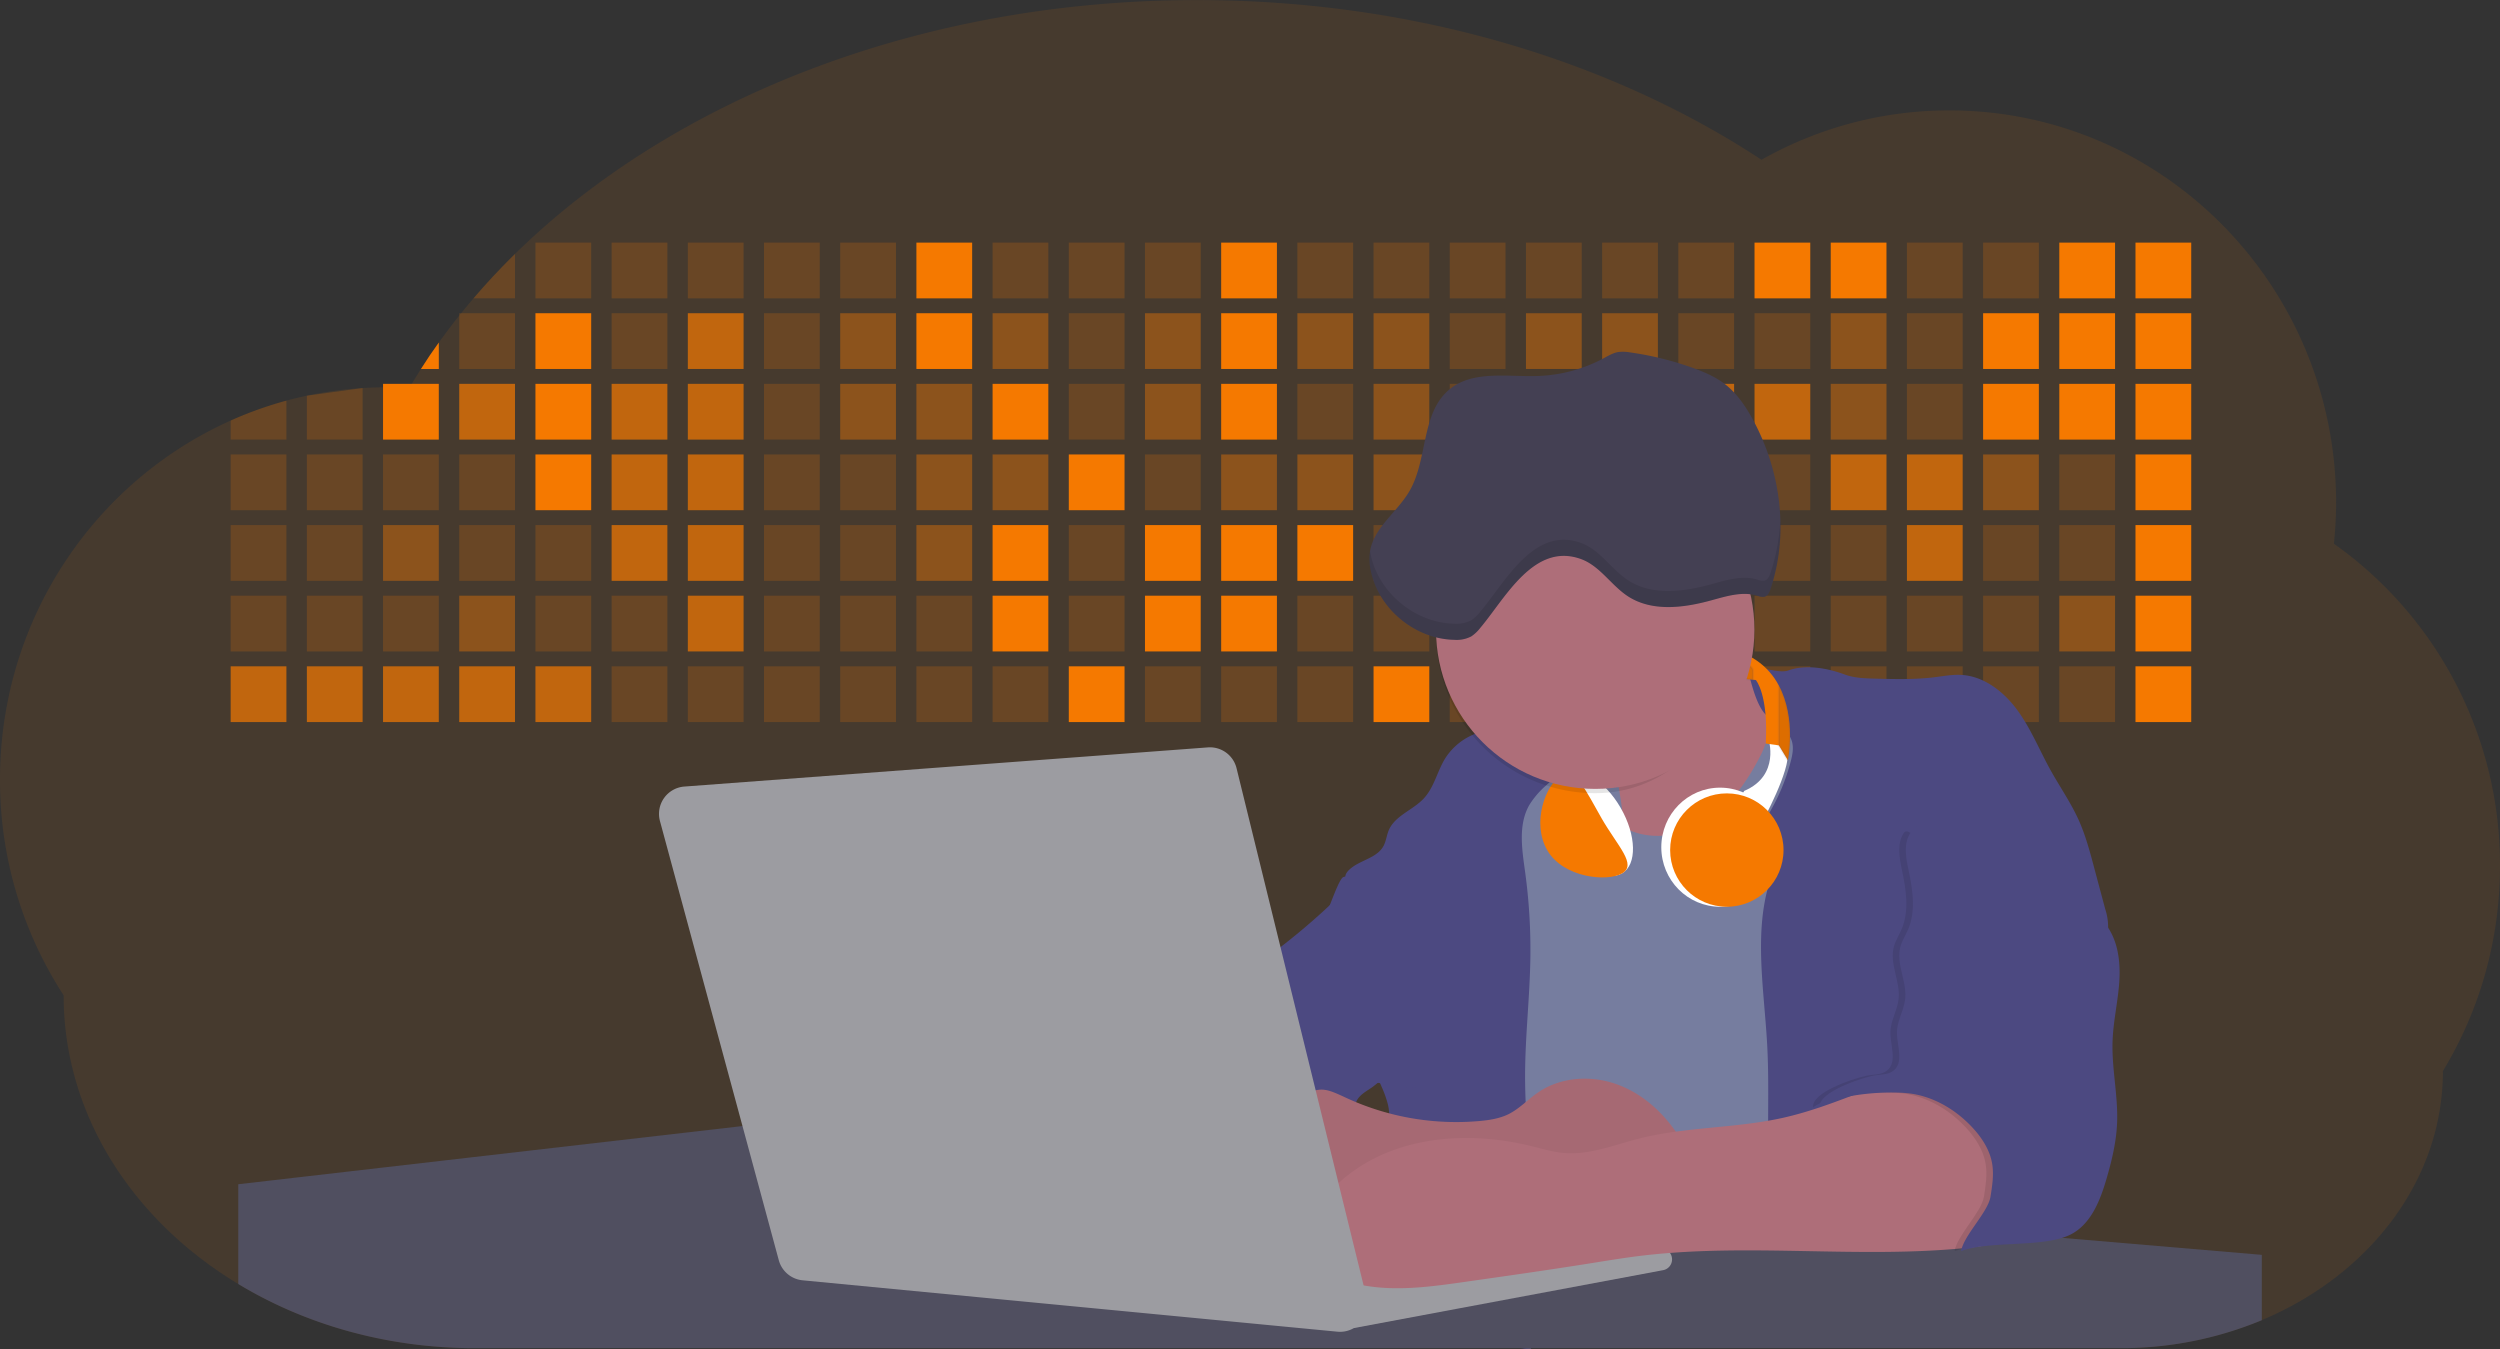 <svg id="aa7bae02-e79e-4d6b-a496-aba15f39787c" data-name="Layer 1" xmlns="http://www.w3.org/2000/svg" width="1144" height="617.32" viewBox="0 0 1144 617.32"><rect x="0" y="0" width="1144" height="617.32" fill="#333333" stroke="none"/><title>developer activity</title><path d="M1172,537.57a181.92,181.92,0,0,1-6.85,49.6,180.06,180.06,0,0,1-19.27,44.28c0,50.1-33.82,93.4-82.91,114a167.3,167.3,0,0,1-64.73,12.8H245.17c-40.25,0-77.55-10.86-108.14-29.36A185.76,185.76,0,0,1,112.2,711c-34-29.22-55.08-69.6-55.08-114.2A180.5,180.5,0,0,1,28,498.08c0-73.36,43.39-136.44,105.55-164.29a174.52,174.52,0,0,1,25.51-9.12q4.63-1.26,9.36-2.26a175.39,175.39,0,0,1,25.51-3.5q4.65-.29,9.35-.33H205c3.46,0,6.89.12,10.3.32l1.12-1.9q2.06-3.44,4.22-6.81,3.9-6.14,8.18-12.1,4.48-6.29,9.35-12.38l.83-1q2.76-3.44,5.64-6.8,9-10.49,19-20.35c72.11-70.68,185.08-116.18,312.08-116.18,98.82,0,189.15,27.55,258.34,73.07A174.18,174.18,0,0,1,920,191.86c97.74,0,177,80.37,177,179.51a184.9,184.9,0,0,1-1,18.78A180,180,0,0,1,1172,537.57Z" transform="translate(-28 -141.34)" fill="#f57900" opacity="0.1"/><path d="M263.66,257.52v20.35h-19Q253.59,267.39,263.66,257.52Z" transform="translate(-28 -141.34)" fill="#f57900" opacity="0.2"/><rect x="245.02" y="111.02" width="25.51" height="25.51" fill="#f57900" opacity="0.2"/><rect x="279.88" y="111.02" width="25.51" height="25.51" fill="#f57900" opacity="0.2"/><rect x="314.75" y="111.02" width="25.51" height="25.51" fill="#f57900" opacity="0.2"/><rect x="349.61" y="111.02" width="25.51" height="25.51" fill="#f57900" opacity="0.2"/><rect x="384.48" y="111.02" width="25.51" height="25.51" fill="#f57900" opacity="0.2"/><rect x="419.35" y="111.02" width="25.51" height="25.51" fill="#f57900"/><rect x="454.21" y="111.02" width="25.51" height="25.51" fill="#f57900" opacity="0.2"/><rect x="489.08" y="111.02" width="25.51" height="25.51" fill="#f57900" opacity="0.2"/><rect x="523.94" y="111.02" width="25.51" height="25.51" fill="#f57900" opacity="0.2"/><rect x="558.81" y="111.02" width="25.51" height="25.51" fill="#f57900"/><rect x="593.68" y="111.02" width="25.51" height="25.51" fill="#f57900" opacity="0.2"/><rect x="628.54" y="111.02" width="25.51" height="25.51" fill="#f57900" opacity="0.2"/><rect x="663.41" y="111.02" width="25.51" height="25.51" fill="#f57900" opacity="0.2"/><rect x="698.28" y="111.02" width="25.51" height="25.51" fill="#f57900" opacity="0.2"/><rect x="733.14" y="111.02" width="25.51" height="25.51" fill="#f57900" opacity="0.2"/><rect x="768.01" y="111.02" width="25.51" height="25.51" fill="#f57900" opacity="0.2"/><rect x="802.87" y="111.02" width="25.51" height="25.51" fill="#f57900"/><rect x="837.74" y="111.02" width="25.51" height="25.51" fill="#f57900"/><rect x="872.61" y="111.02" width="25.51" height="25.51" fill="#f57900" opacity="0.2"/><rect x="907.47" y="111.02" width="25.51" height="25.51" fill="#f57900" opacity="0.2"/><rect x="942.34" y="111.02" width="25.51" height="25.51" fill="#f57900"/><rect x="977.2" y="111.02" width="25.51" height="25.51" fill="#f57900"/><path d="M228.8,298.08v12.1h-8.18Q224.52,304,228.8,298.08Z" transform="translate(-28 -141.34)" fill="#f57900"/><rect x="210.15" y="143.33" width="25.51" height="25.51" fill="#f57900" opacity="0.2"/><rect x="245.02" y="143.33" width="25.51" height="25.51" fill="#f57900"/><rect x="279.88" y="143.33" width="25.51" height="25.51" fill="#f57900" opacity="0.2"/><rect x="314.75" y="143.33" width="25.51" height="25.51" fill="#f57900" opacity="0.7"/><rect x="349.61" y="143.33" width="25.51" height="25.51" fill="#f57900" opacity="0.2"/><rect x="384.48" y="143.33" width="25.51" height="25.51" fill="#f57900" opacity="0.4"/><rect x="419.35" y="143.33" width="25.51" height="25.51" fill="#f57900"/><rect x="454.21" y="143.33" width="25.51" height="25.51" fill="#f57900" opacity="0.4"/><rect x="489.08" y="143.33" width="25.51" height="25.51" fill="#f57900" opacity="0.2"/><rect x="523.94" y="143.33" width="25.51" height="25.51" fill="#f57900" opacity="0.4"/><rect x="558.81" y="143.33" width="25.51" height="25.51" fill="#f57900"/><rect x="593.68" y="143.33" width="25.51" height="25.51" fill="#f57900" opacity="0.4"/><rect x="628.54" y="143.33" width="25.51" height="25.51" fill="#f57900" opacity="0.4"/><rect x="663.41" y="143.33" width="25.51" height="25.51" fill="#f57900" opacity="0.2"/><rect x="698.28" y="143.33" width="25.51" height="25.51" fill="#f57900" opacity="0.4"/><rect x="733.14" y="143.33" width="25.51" height="25.51" fill="#f57900" opacity="0.4"/><rect x="768.01" y="143.33" width="25.51" height="25.51" fill="#f57900" opacity="0.2"/><rect x="802.87" y="143.33" width="25.51" height="25.51" fill="#f57900" opacity="0.2"/><rect x="837.74" y="143.33" width="25.51" height="25.51" fill="#f57900" opacity="0.4"/><rect x="872.61" y="143.33" width="25.51" height="25.51" fill="#f57900" opacity="0.2"/><rect x="907.47" y="143.33" width="25.51" height="25.51" fill="#f57900"/><rect x="942.34" y="143.33" width="25.51" height="25.51" fill="#f57900"/><rect x="977.2" y="143.33" width="25.51" height="25.51" fill="#f57900"/><path d="M159.06,324.67V342.5H133.55v-8.71A174.52,174.52,0,0,1,159.06,324.67Z" transform="translate(-28 -141.34)" fill="#f57900" opacity="0.2"/><polygon points="165.93 177.57 165.93 201.16 140.42 201.16 140.42 181.07 165.93 177.57" fill="#f57900" opacity="0.2"/><rect x="175.28" y="175.65" width="25.51" height="25.51" fill="#f57900"/><rect x="210.15" y="175.65" width="25.51" height="25.51" fill="#f57900" opacity="0.7"/><rect x="245.02" y="175.65" width="25.51" height="25.51" fill="#f57900"/><rect x="279.88" y="175.65" width="25.51" height="25.51" fill="#f57900" opacity="0.7"/><rect x="314.75" y="175.65" width="25.51" height="25.51" fill="#f57900" opacity="0.7"/><rect x="349.61" y="175.65" width="25.51" height="25.51" fill="#f57900" opacity="0.2"/><rect x="384.48" y="175.65" width="25.51" height="25.51" fill="#f57900" opacity="0.4"/><rect x="419.35" y="175.65" width="25.51" height="25.51" fill="#f57900" opacity="0.4"/><rect x="454.21" y="175.65" width="25.51" height="25.51" fill="#f57900"/><rect x="489.08" y="175.65" width="25.51" height="25.51" fill="#f57900" opacity="0.2"/><rect x="523.94" y="175.65" width="25.51" height="25.51" fill="#f57900" opacity="0.4"/><rect x="558.81" y="175.65" width="25.51" height="25.51" fill="#f57900"/><rect x="593.68" y="175.65" width="25.51" height="25.51" fill="#f57900" opacity="0.2"/><rect x="628.54" y="175.65" width="25.51" height="25.51" fill="#f57900" opacity="0.4"/><rect x="663.41" y="175.65" width="25.51" height="25.51" fill="#f57900" opacity="0.2"/><rect x="698.28" y="175.65" width="25.51" height="25.51" fill="#f57900"/><rect x="733.14" y="175.65" width="25.51" height="25.51" fill="#f57900" opacity="0.2"/><rect x="768.01" y="175.65" width="25.51" height="25.51" fill="#f57900" opacity="0.7"/><rect x="802.87" y="175.65" width="25.51" height="25.51" fill="#f57900" opacity="0.7"/><rect x="837.74" y="175.65" width="25.51" height="25.51" fill="#f57900" opacity="0.4"/><rect x="872.61" y="175.65" width="25.51" height="25.51" fill="#f57900" opacity="0.2"/><rect x="907.47" y="175.65" width="25.51" height="25.51" fill="#f57900"/><rect x="942.34" y="175.65" width="25.51" height="25.51" fill="#f57900"/><rect x="977.2" y="175.65" width="25.51" height="25.51" fill="#f57900"/><rect x="105.55" y="207.96" width="25.51" height="25.51" fill="#f57900" opacity="0.2"/><rect x="140.42" y="207.96" width="25.51" height="25.51" fill="#f57900" opacity="0.2"/><rect x="175.28" y="207.96" width="25.51" height="25.51" fill="#f57900" opacity="0.2"/><rect x="210.15" y="207.96" width="25.51" height="25.51" fill="#f57900" opacity="0.2"/><rect x="245.02" y="207.96" width="25.51" height="25.51" fill="#f57900"/><rect x="279.88" y="207.96" width="25.51" height="25.51" fill="#f57900" opacity="0.7"/><rect x="314.75" y="207.96" width="25.51" height="25.51" fill="#f57900" opacity="0.7"/><rect x="349.61" y="207.96" width="25.51" height="25.51" fill="#f57900" opacity="0.2"/><rect x="384.48" y="207.96" width="25.51" height="25.51" fill="#f57900" opacity="0.2"/><rect x="419.35" y="207.96" width="25.51" height="25.51" fill="#f57900" opacity="0.4"/><rect x="454.21" y="207.96" width="25.51" height="25.51" fill="#f57900" opacity="0.4"/><rect x="489.08" y="207.96" width="25.51" height="25.51" fill="#f57900"/><rect x="523.94" y="207.96" width="25.51" height="25.51" fill="#f57900" opacity="0.2"/><rect x="558.81" y="207.96" width="25.51" height="25.51" fill="#f57900" opacity="0.4"/><rect x="593.68" y="207.96" width="25.51" height="25.51" fill="#f57900" opacity="0.4"/><rect x="628.54" y="207.96" width="25.51" height="25.51" fill="#f57900" opacity="0.4"/><rect x="663.41" y="207.96" width="25.51" height="25.51" fill="#f57900" opacity="0.4"/><rect x="698.28" y="207.96" width="25.51" height="25.51" fill="#f57900" opacity="0.2"/><rect x="733.14" y="207.96" width="25.51" height="25.51" fill="#f57900" opacity="0.2"/><rect x="768.01" y="207.96" width="25.51" height="25.51" fill="#f57900" opacity="0.2"/><rect x="802.87" y="207.96" width="25.51" height="25.51" fill="#f57900" opacity="0.2"/><rect x="837.74" y="207.96" width="25.51" height="25.51" fill="#f57900" opacity="0.7"/><rect x="872.61" y="207.96" width="25.51" height="25.51" fill="#f57900" opacity="0.7"/><rect x="907.47" y="207.96" width="25.51" height="25.51" fill="#f57900" opacity="0.4"/><rect x="942.34" y="207.96" width="25.51" height="25.51" fill="#f57900" opacity="0.2"/><rect x="977.2" y="207.96" width="25.51" height="25.51" fill="#f57900"/><rect x="105.55" y="240.28" width="25.51" height="25.51" fill="#f57900" opacity="0.2"/><rect x="140.42" y="240.28" width="25.51" height="25.51" fill="#f57900" opacity="0.2"/><rect x="175.28" y="240.28" width="25.51" height="25.51" fill="#f57900" opacity="0.4"/><rect x="210.15" y="240.28" width="25.51" height="25.51" fill="#f57900" opacity="0.2"/><rect x="245.02" y="240.28" width="25.51" height="25.51" fill="#f57900" opacity="0.2"/><rect x="279.88" y="240.28" width="25.51" height="25.51" fill="#f57900" opacity="0.7"/><rect x="314.75" y="240.28" width="25.51" height="25.51" fill="#f57900" opacity="0.7"/><rect x="349.61" y="240.28" width="25.51" height="25.51" fill="#f57900" opacity="0.2"/><rect x="384.48" y="240.28" width="25.51" height="25.51" fill="#f57900" opacity="0.2"/><rect x="419.35" y="240.28" width="25.51" height="25.51" fill="#f57900" opacity="0.4"/><rect x="454.21" y="240.28" width="25.51" height="25.51" fill="#f57900"/><rect x="489.08" y="240.28" width="25.51" height="25.51" fill="#f57900" opacity="0.2"/><rect x="523.94" y="240.28" width="25.51" height="25.51" fill="#f57900"/><rect x="558.81" y="240.28" width="25.51" height="25.51" fill="#f57900"/><rect x="593.68" y="240.28" width="25.51" height="25.51" fill="#f57900"/><rect x="628.54" y="240.28" width="25.51" height="25.51" fill="#f57900" opacity="0.2"/><rect x="663.41" y="240.28" width="25.51" height="25.51" fill="#f57900"/><rect x="698.28" y="240.28" width="25.51" height="25.51" fill="#f57900" opacity="0.2"/><rect x="733.14" y="240.28" width="25.51" height="25.51" fill="#f57900" opacity="0.2"/><rect x="768.01" y="240.28" width="25.51" height="25.51" fill="#f57900" opacity="0.2"/><rect x="802.87" y="240.28" width="25.51" height="25.51" fill="#f57900" opacity="0.2"/><rect x="837.74" y="240.28" width="25.51" height="25.51" fill="#f57900" opacity="0.2"/><rect x="872.61" y="240.28" width="25.51" height="25.51" fill="#f57900" opacity="0.7"/><rect x="907.47" y="240.28" width="25.51" height="25.51" fill="#f57900" opacity="0.2"/><rect x="942.34" y="240.28" width="25.51" height="25.51" fill="#f57900" opacity="0.2"/><rect x="977.2" y="240.28" width="25.51" height="25.51" fill="#f57900"/><rect x="105.55" y="272.59" width="25.51" height="25.51" fill="#f57900" opacity="0.2"/><rect x="140.42" y="272.59" width="25.51" height="25.51" fill="#f57900" opacity="0.2"/><rect x="175.28" y="272.59" width="25.51" height="25.51" fill="#f57900" opacity="0.2"/><rect x="210.15" y="272.59" width="25.51" height="25.51" fill="#f57900" opacity="0.4"/><rect x="245.02" y="272.59" width="25.51" height="25.51" fill="#f57900" opacity="0.2"/><rect x="279.88" y="272.59" width="25.51" height="25.51" fill="#f57900" opacity="0.2"/><rect x="314.75" y="272.59" width="25.51" height="25.51" fill="#f57900" opacity="0.7"/><rect x="349.61" y="272.59" width="25.51" height="25.51" fill="#f57900" opacity="0.2"/><rect x="384.48" y="272.59" width="25.51" height="25.51" fill="#f57900" opacity="0.2"/><rect x="419.35" y="272.59" width="25.51" height="25.51" fill="#f57900" opacity="0.2"/><rect x="454.21" y="272.59" width="25.51" height="25.51" fill="#f57900"/><rect x="489.08" y="272.59" width="25.51" height="25.51" fill="#f57900" opacity="0.2"/><rect x="523.94" y="272.59" width="25.51" height="25.51" fill="#f57900"/><rect x="558.81" y="272.59" width="25.51" height="25.51" fill="#f57900"/><rect x="593.68" y="272.59" width="25.51" height="25.51" fill="#f57900" opacity="0.2"/><rect x="628.54" y="272.59" width="25.51" height="25.51" fill="#f57900" opacity="0.2"/><rect x="663.41" y="272.59" width="25.51" height="25.51" fill="#f57900" opacity="0.2"/><rect x="698.28" y="272.59" width="25.51" height="25.51" fill="#f57900" opacity="0.2"/><rect x="733.14" y="272.59" width="25.51" height="25.51" fill="#f57900" opacity="0.2"/><rect x="768.01" y="272.59" width="25.51" height="25.51" fill="#f57900" opacity="0.2"/><rect x="802.87" y="272.59" width="25.51" height="25.51" fill="#f57900" opacity="0.2"/><rect x="837.74" y="272.59" width="25.51" height="25.51" fill="#f57900" opacity="0.2"/><rect x="872.61" y="272.59" width="25.51" height="25.51" fill="#f57900" opacity="0.2"/><rect x="907.47" y="272.59" width="25.51" height="25.51" fill="#f57900" opacity="0.2"/><rect x="942.34" y="272.59" width="25.51" height="25.51" fill="#f57900" opacity="0.4"/><rect x="977.2" y="272.59" width="25.51" height="25.51" fill="#f57900"/><rect x="105.55" y="304.91" width="25.51" height="25.51" fill="#f57900" opacity="0.7"/><rect x="140.42" y="304.91" width="25.51" height="25.51" fill="#f57900" opacity="0.7"/><rect x="175.28" y="304.91" width="25.51" height="25.51" fill="#f57900" opacity="0.7"/><rect x="210.15" y="304.91" width="25.51" height="25.51" fill="#f57900" opacity="0.7"/><rect x="245.02" y="304.91" width="25.51" height="25.51" fill="#f57900" opacity="0.7"/><rect x="279.88" y="304.91" width="25.51" height="25.51" fill="#f57900" opacity="0.2"/><rect x="314.75" y="304.91" width="25.51" height="25.51" fill="#f57900" opacity="0.2"/><rect x="349.61" y="304.91" width="25.51" height="25.51" fill="#f57900" opacity="0.2"/><rect x="384.48" y="304.91" width="25.51" height="25.51" fill="#f57900" opacity="0.2"/><rect x="419.35" y="304.91" width="25.51" height="25.51" fill="#f57900" opacity="0.2"/><rect x="454.21" y="304.91" width="25.51" height="25.51" fill="#f57900" opacity="0.2"/><rect x="489.08" y="304.91" width="25.51" height="25.51" fill="#f57900"/><rect x="523.94" y="304.91" width="25.51" height="25.51" fill="#f57900" opacity="0.2"/><rect x="558.81" y="304.91" width="25.51" height="25.51" fill="#f57900" opacity="0.2"/><rect x="593.68" y="304.91" width="25.51" height="25.51" fill="#f57900" opacity="0.2"/><rect x="628.54" y="304.91" width="25.51" height="25.51" fill="#f57900"/><rect x="663.41" y="304.91" width="25.51" height="25.51" fill="#f57900" opacity="0.2"/><rect x="698.28" y="304.91" width="25.51" height="25.51" fill="#f57900" opacity="0.2"/><rect x="733.14" y="304.91" width="25.51" height="25.51" fill="#f57900" opacity="0.2"/><rect x="768.01" y="304.91" width="25.51" height="25.51" fill="#f57900" opacity="0.2"/><rect x="802.87" y="304.91" width="25.51" height="25.51" fill="#f57900" opacity="0.2"/><rect x="837.74" y="304.91" width="25.51" height="25.51" fill="#f57900" opacity="0.2"/><rect x="872.61" y="304.91" width="25.51" height="25.51" fill="#f57900" opacity="0.2"/><rect x="907.47" y="304.91" width="25.51" height="25.51" fill="#f57900" opacity="0.2"/><rect x="942.34" y="304.91" width="25.51" height="25.51" fill="#f57900" opacity="0.2"/><rect x="977.2" y="304.91" width="25.51" height="25.51" fill="#f57900"/><circle cx="734.52" cy="363.89" r="34.87" fill="#767d9f"/><path d="M760.71,460.87q5.22,22.78,8.86,45.9c.73,4.58,1.38,9.41-.28,13.74-1.39,3.61-4.22,6.43-6.44,9.59s-3.9,7.21-2.55,10.83,5.29,5.6,9.05,6.62c10.76,2.9,22.23.79,32.94-2.35a53.29,53.29,0,0,0,13.81-5.72c4.54-2.88,8.26-6.88,11.68-11,15.61-18.93,25.83-41.65,35.45-64.23a39.12,39.12,0,0,1-33.11-13.34c-3.94-4.63-6.83-11.08-4.61-16.74-6.51,3.57-14.24,3.81-21.25,6.25a75.49,75.49,0,0,0-12.5,6.15q-7.18,4.15-14.28,8.46C772.07,458.29,767,461.19,760.71,460.87Z" transform="translate(-28 -141.34)" fill="#ae6e79"/><path d="M833.64,487.05c-6.11,11.89-14.06,23.32-25.41,30.4s-26.63,9-38,2c-5.6-3.42-9.84-8.62-14.73-13s-11-8.13-17.57-7.56c-7.24.63-12.91,6.28-17.76,11.69-7.36,8.22-14.47,16.79-19.68,26.52-10,18.7-12.37,40.56-11.93,61.76s3.51,42.29,3.58,63.49c.1,26.08-4.32,51.95-8.79,77.64,41.1-5.06,82.25,6,123.44,10.19,26.36,2.71,52.92,2.65,79.42,2.58,4.66,0,9.62-.12,13.5-2.7a18.2,18.2,0,0,0,5.59-6.64c3.66-6.75,5.13-14.45,6.15-22.06,2.59-19.22,2.67-38.68,2.74-58.08.18-47,.35-94.17-5.62-140.8-1.47-11.47-3.35-23-7.75-33.73s-11.58-20.6-21.62-26.35c-6.45-3.7-21.4-10.14-29-6.41C841.67,460.15,837.73,479.09,833.64,487.05Z" transform="translate(-28 -141.34)" fill="#767d9f"/><path d="M836.68,619.77c-1.55-29-7.86-59.95,5.57-85.69,3.3-6.32-8.54-14.21-4.88-20.33a92.08,92.08,0,0,0,10.06-23.93c.76-2.89,1.37-5.95.65-8.85-1.33-5.29-6.56-8.44-11-11.66-4.9-3.56-7.42-14.41-9-20.28s12.57,1.2,18.26-.89c7.9-2.89,17.94-1.07,25.82,1.86,4.4,1.62,9.18,1.76,13.87,1.88,9.11.24,18.25.47,27.29-.65,4.06-.51,8.13-1.28,12.21-1.05,10.41.59,19.46,7.71,25.62,16.13s10.08,18.23,15.13,27.35c4.21,7.6,9.23,14.78,12.82,22.69,3.18,7,5.19,14.52,7.18,22l5.13,19.19a25.58,25.58,0,0,1,1.26,8.51c-.26,3.07-1.62,5.93-3,8.66A164.12,164.12,0,0,1,971,603.2c-10.79,13.23-23.89,25.16-30.3,41-2.5,6.17-3.89,12.73-5.16,19.27a707.94,707.94,0,0,0-10.9,79.15,174.2,174.2,0,0,0-36.52-12.21,177.61,177.61,0,0,0-19-3c-5.59-.58-12.8.52-18.12-1-8.9-2.53-9.88-17.58-11.23-25.46-2.16-12.55-2.59-25.32-2.67-38C837,648.53,837.45,634.14,836.68,619.77Z" transform="translate(-28 -141.34)" fill="#4c4981"/><path d="M641.23,565.54c4.21,24,8.85,48.07,18,70.62-.23.22-.46.42-.69.62-.81.69-1.65,1.34-2.53,2-2.05,1.44-4.3,2.66-6,4.54a8,8,0,0,0-1.5,2.45,5.48,5.48,0,0,0,0,4.47c-4.77,2.11-10.31,1.46-15.66,1.26-4.61-.17-9.08,0-12.78,2.53-5.14,3.54-6.69,10.34-7.52,16.52q-.46,3.38-.79,6.77-.32,3.15-.52,6.32a188.61,188.61,0,0,0-.19,21q.08,1.92.21,3.84c-16.34-.39-31.23-8.91-45.32-17.19-3.22-1.89-6.54-3.88-8.63-7A15.8,15.8,0,0,1,555,674c0-.51.09-1,.16-1.52a41.58,41.58,0,0,1,2.29-8.68,107.2,107.2,0,0,1,19.19-32.65c3.58-4.18,7.61-8.27,9.28-13.52.73-2.29,1-4.72,1.74-7,3.32-9.88,15.3-14.55,19.4-24.14,1-2.29,1.46-4.8,2.7-7a17.63,17.63,0,0,1,4.25-4.75c.73-.61,1.49-1.2,2.24-1.79q10.54-8.26,20.31-17.45,1.82-1.71,3.6-3.46A59.48,59.48,0,0,0,641.23,565.54Z" transform="translate(-28 -141.34)" fill="#4c4981"/><path d="M742,494.56c-1.44,1.52-3,2.95-4.53,4.37l-.41.37-1.62,1.5a39,39,0,0,0-7.55,8.79l-.17.28c-5.1,9.13-3.21,20.37-1.79,30.74a261.55,261.55,0,0,1,2.37,39c-.26,18-2.38,35.88-2.42,53.86,0,4.08.09,8.15.27,12.23.29,6.63.79,13.25,1.39,19.87.65,7.26,1.43,14.51,2.16,21.76.58,5.61,1.13,11.21,1.59,16.81.23,2.9.45,5.79.63,8.69.21,3.4.38,6.81.48,10.21h0c.07,2.16.11,4.31.11,6.47,0,1.23,0,2.45,0,3.67q0,3.51-.19,7-.2,4.49-.61,9c-.31,3.27-.86,6.84-3.16,9.14-.14.14-.29.27-.44.4l-3.24-.4a332.72,332.72,0,0,0-67.3-1.2c.49-3.38.94-6.75,1.38-10.14.2-1.6.4-3.21.59-4.82q.33-2.76.63-5.52c.23-2,.44-4,.64-6q.78-7.73,1.37-15.47.87-11.29,1.32-22.62.22-5.41.34-10.83.17-6.72.16-13.45,0-6.54-.11-13.1c0-1.44-.06-2.88-.18-4.31a27.35,27.35,0,0,0-.53-3.83,49.87,49.87,0,0,0-3-8.48c-.22-.52-.43-1-.64-1.55-.12-.27-.23-.55-.34-.82,5.76-5.13,9.86-12,13.8-18.76,6.39-10.89,12.93-22.26,14-34.84s-5.18-26.71-17.2-30.55c-3.27-1-6.73-1.28-10.1-1.87-3.18-.56-9.81-1.83-13.49-4.11q-3,3.08-6,6.05a22.15,22.15,0,0,1,2.17-8.71l1.42.07a2.71,2.71,0,0,1-.16-1c0-1.07.74-2.28,2.32-3.62,4.71-4,12.12-4.89,15.09-10.3,1.24-2.25,1.45-4.93,2.45-7.29,2.87-6.73,11.11-9.21,16.07-14.59s6.2-13,10.21-19a28.62,28.62,0,0,1,12-10c.4-.19.81-.38,1.22-.55,8.3-3.55,18.16-4.36,26.76-4.34,3.34,0,12,.1,16.24,1.79a5.32,5.32,0,0,1,1.85,1.13C752.37,480.61,745.34,491,742,494.56Z" transform="translate(-28 -141.34)" fill="#4c4981"/><path d="M642.72,542.69a60.88,60.88,0,0,1,46.74,4.87c7.2,4,13.66,9.58,17.62,16.78,5.95,10.8,5.69,23.82,5.27,36.15-.21,6.17-.48,12.56-3.2,18.1C706,625,700.06,629.4,694,633a42.24,42.24,0,0,1-12.32,5.33c-6.72,1.46-13.7.22-20.47-1-7.36-1.36-15.26-3-20.37-8.48-3-3.18-4.64-7.31-6.26-11.35q-3.49-8.75-7-17.48c-4.05-10.11-5.42-18.52-.07-28.37,2.43-4.49,5.4-8.69,7.8-13.21C636.51,556.14,640.81,543.28,642.72,542.69Z" transform="translate(-28 -141.34)" fill="#4c4981"/><path d="M1063,715.56v29.9a167.3,167.3,0,0,1-64.73,12.8H728.58c-.14.14-.29.27-.44.4l-3.24-.4H245.17c-40.25,0-77.55-10.86-108.14-29.36V683.25l230.72-26.63.18,0L502.29,668l34.77,3,18.06,1.53,37.38,3.17,19.23,1.63,28,2.38,3.94.33,20.18,1.71L691.23,684l38.5,3.26,64.18,5.45,45.15,3.83,74.14,6.29,14.1,1.19,1.52.13,1.32.11,18.62,1.58,20.44,1.74,2.37.2Z" transform="translate(-28 -141.34)" fill="#504f60"/><polygon points="764 573.12 474.86 523.77 463.65 580.46 596.19 596.33 637 601.44 749.26 579.33 764 573.12" fill="#9c9ca1"/><path d="M642.33,739.94l144.86-27.23a5,5,0,0,1,5.94,4.93h0a5,5,0,0,1-4.09,4.93L647.57,749.06Z" transform="translate(-28 -141.34)" fill="#9c9ca1"/><path d="M705.17,654.31c4.51-.42,9.08-1.13,13.14-3.13,5-2.49,8.89-6.78,13.52-9.94,10.18-7,23.8-7.94,35.47-3.92s21.41,12.63,28.23,22.91c4.53,6.85,7.93,15.59,4.73,23.15a30.51,30.51,0,0,1-4.12,6.44l-8.34,10.9a29,29,0,0,1-5.66,6.09c-3.12,2.27-7,3.2-10.82,3.76-10.15,1.48-20.48.64-30.71,1.32-17.57,1.17-34.73,6.83-52.34,6.64-10.12-.11-20.11-2.15-30-4.19l-43.77-9c-7.62-1.56-16.23-3.84-19.82-10.75-1.61-3.11-1.91-6.71-2.1-10.21-.52-9.64,0-20.36,6.68-27.31,6.28-6.52,16.21-8.58,23.71-13.4,9.18-5.91,12.21-4,21.89.44A120,120,0,0,0,705.17,654.31Z" transform="translate(-28 -141.34)" fill="#ae6e79"/><path d="M705.17,654.31c4.51-.42,9.08-1.13,13.14-3.13,5-2.49,8.89-6.78,13.52-9.94,10.18-7,23.8-7.94,35.47-3.92s21.41,12.63,28.23,22.91c4.53,6.85,7.93,15.59,4.73,23.15a30.51,30.51,0,0,1-4.12,6.44l-8.34,10.9a29,29,0,0,1-5.66,6.09c-3.12,2.27-7,3.2-10.82,3.76-10.15,1.48-20.48.64-30.71,1.32-17.57,1.17-34.73,6.83-52.34,6.64-10.12-.11-20.11-2.15-30-4.19l-43.77-9c-7.62-1.56-16.23-3.84-19.82-10.75-1.61-3.11-1.91-6.71-2.1-10.21-.52-9.64,0-20.36,6.68-27.31,6.28-6.52,16.21-8.58,23.71-13.4,9.18-5.91,12.21-4,21.89.44A120,120,0,0,0,705.17,654.31Z" transform="translate(-28 -141.34)" opacity="0.05"/><path d="M880.94,640.6c-12.28,4.75-24.63,9.52-37.49,12.35-21.56,4.75-44.12,4-65.51,9.43-11.3,2.88-22.53,7.52-34.14,6.58-5.19-.42-10.2-2-15.25-3.2-28.37-7-60.62-4.73-83.66,13.27-7.88,6.15-14.33,13.82-20.18,22a14.7,14.7,0,0,0,5.91,21.88A86.62,86.62,0,0,0,659,730.48c13.13,1.16,26.32-.7,39.38-2.56,19.38-2.75,38.77-5.51,58.1-8.6,6.94-1.11,13.88-2.26,20.86-3.14,50.23-6.35,101.37,1.37,151.73-3.93,5.09-.54,10.27-1.24,14.9-3.41,11.72-5.5,17.52-20,15.1-32.74s-11.76-23.33-23-29.83c-9.42-5.47-19.58-7.68-30.07-10C896.26,634,890.32,637,880.94,640.6Z" transform="translate(-28 -141.34)" fill="#ae6e79"/><path d="M988.67,564.44c5.54,7.26,6.72,17,6.12,26.09s-2.76,18.08-3.08,27.21c-.44,12.52,2.58,25,2.07,37.48-.36,8.73-2.43,17.29-4.88,25.67-2.89,9.89-7.07,20.52-16.2,25.27-12.12,6.31-37.54,2.76-50.29,7.7,1.16-7.23,12.28-17.7,13.44-24.93.8-5,1.61-10.14.75-15.15-1.1-6.39-4.85-12.06-9.3-16.78-7.08-7.51-16.32-13.16-26.47-15s-35-.33-43.12,6.08c-1-6.62,17.6-13,24.14-14.43,3.26-.73,7-.32,9.61-2.39,5-3.92,1.37-11.73,1.61-18,.19-5,3.11-9.58,3.7-14.58,1-8-4.22-16.15-2.17-24,.76-2.9,2.45-5.45,3.62-8.21,3.56-8.45,2-18.09.1-27.07-1.18-5.64-2.33-12,.81-16.81,2.91-4.49,11.17,11.5,16.46,10.76,17.47-2.45,33.28-15.4,47.39-4.8,7.19,5.4,8.13,11,11,18.71C976.77,554.6,984,558.36,988.67,564.44Z" transform="translate(-28 -141.34)" opacity="0.1"/><path d="M991.67,564.44c5.54,7.26,6.72,17,6.12,26.09s-2.76,18.08-3.08,27.21c-.44,12.52,2.58,25,2.07,37.48-.36,8.73-2.43,17.29-4.88,25.67-2.89,9.89-7.07,20.52-16.2,25.27-12.12,6.31-37.54,2.76-50.29,7.7,1.16-7.23,12.28-17.7,13.44-24.93.8-5,1.61-10.14.75-15.15-1.1-6.39-4.85-12.06-9.3-16.78-7.08-7.51-16.32-13.16-26.47-15s-35-.33-43.12,6.08c-1-6.62,17.6-13,24.14-14.43,3.26-.73,7-.32,9.61-2.39,5-3.92,1.37-11.73,1.61-18,.19-5,3.11-9.58,3.7-14.58,1-8-4.22-16.15-2.17-24,.76-2.9,2.45-5.45,3.62-8.21,3.56-8.45,2-18.09.1-27.07-1.18-5.64-2.33-12,.81-16.81,2.91-4.49,8.6-6.19,13.89-6.94a68.42,68.42,0,0,1,50,12.9c7.19,5.4,8.13,11,11,18.71C979.77,554.6,987,558.36,991.67,564.44Z" transform="translate(-28 -141.34)" fill="#4c4981"/><path d="M330,517.06,384.37,718a12.55,12.55,0,0,0,10.91,9.21L640,750.72a12.54,12.54,0,0,0,13.38-15.48L593.84,492.86a12.54,12.54,0,0,0-13.12-9.51L341.13,501.27A12.54,12.54,0,0,0,330,517.06Z" transform="translate(-28 -141.34)" fill="#9c9ca1"/><ellipse cx="787.11" cy="387.68" rx="26.9" ry="27.25" fill="#fff"/><path d="M837.2,479.31s5.67,16.86-11.06,23.95L824,507l10.48,10.34S847.4,493.77,846,485.4C846,485.4,844,476.9,837.2,479.31Z" transform="translate(-28 -141.34)" fill="#fff"/><circle cx="790.2" cy="388.99" r="25.94" fill="#f57900"/><path d="M846.13,489.23l-4.12-6.8-6-.85c1.28-22.39-4.53-29.06-4.53-29.06l-1.35-.13-5.88-.57-11.06-11.48v-3.26c15.54,1.85,24.13,9.23,28.77,17.88C850.16,470.14,846.13,489.23,846.13,489.23Z" transform="translate(-28 -141.34)" fill="#f57900"/><path d="M830.18,448.27v4.12l-5.88-.57-11.06-11.48S830.35,444.17,830.18,448.27Z" transform="translate(-28 -141.34)" stroke="#4c4981" stroke-miterlimit="10" opacity="0.1"/><path d="M846.13,489.23l-4.12-6.8V455C850.16,470.14,846.13,489.23,846.13,489.23Z" transform="translate(-28 -141.34)" stroke="#4c4981" stroke-miterlimit="10" opacity="0.1"/><ellipse cx="757.11" cy="518.2" rx="14.43" ry="26.32" transform="translate(-185.67 306.64) rotate(-30)" fill="#fff"/><path d="M761,516c7.27,12.59,16.19,21,9.29,25s-27,2-34.27-10.6-.67-30,6.23-34S753.72,503.38,761,516Z" transform="translate(-28 -141.34)" fill="#f57900"/><path d="M825.73,425.3c0,40.23-27.53,79-67.76,79a72.85,72.85,0,0,1,0-145.7C798.2,358.64,825.73,385.06,825.73,425.3Z" transform="translate(-28 -141.34)" opacity="0.1"/><circle cx="729.97" cy="288.15" r="72.85" fill="#ae6e79"/><path d="M751.57,397.21c8.67,3.19,13.8,12.15,21.58,17.14,11,7,25.32,5.19,37.88,1.73,7-1.91,14.32-4.24,21.21-2.12a6,6,0,0,0,3.23.46c1.5-.43,2.24-2.09,2.73-3.57,8.52-25.4,4.69-54.17-8.17-77.67-3.32-6.06-7.3-11.92-12.78-16.13-4.32-3.31-9.4-5.48-14.52-7.33a145,145,0,0,0-28.88-7.13,17.94,17.94,0,0,0-5.27-.17c-2.41.39-4.57,1.69-6.72,2.85A68.78,68.78,0,0,1,732,313.38c-14,.53-30-2.77-40.79,6.21-13,10.77-9.76,31.78-18.19,46.4-5.58,9.67-16.34,16.69-18.11,27.7a25.57,25.57,0,0,0,.63,10.07c4.12,16.94,20.52,30.06,38,30.37a14.42,14.42,0,0,0,7.76-1.59,17.55,17.55,0,0,0,4.09-3.89C716.84,415.09,729.94,389.25,751.57,397.21Z" transform="translate(-28 -141.34)" fill="#444053"/><path d="M838.2,403.48c-.49,1.48-1.23,3.14-2.73,3.57a6,6,0,0,1-3.23-.46c-6.89-2.12-14.25.21-21.2,2.12-12.57,3.46-26.92,5.31-37.88-1.73-7.79-5-12.91-14-21.59-17.14-21.63-8-34.73,17.88-46.21,31.44a17.55,17.55,0,0,1-4.09,3.89,14.42,14.42,0,0,1-7.76,1.59c-17.42-.31-33.83-13.43-38-30.37-.23-1-.43-2-.58-3,0,.09,0,.17-.05.26a25.57,25.57,0,0,0,.63,10.07c4.12,16.94,20.53,30.06,38,30.37a14.42,14.42,0,0,0,7.76-1.59,17.55,17.55,0,0,0,4.09-3.89c11.48-13.56,24.58-39.4,46.21-31.44,8.68,3.19,13.8,12.15,21.59,17.14,11,7,25.31,5.19,37.88,1.73,7-1.91,14.31-4.24,21.2-2.12a6,6,0,0,0,3.23.46c1.5-.43,2.24-2.09,2.73-3.57a90.29,90.29,0,0,0,4.48-32.26A88.8,88.8,0,0,1,838.2,403.48Z" transform="translate(-28 -141.34)" opacity="0.1"/></svg>